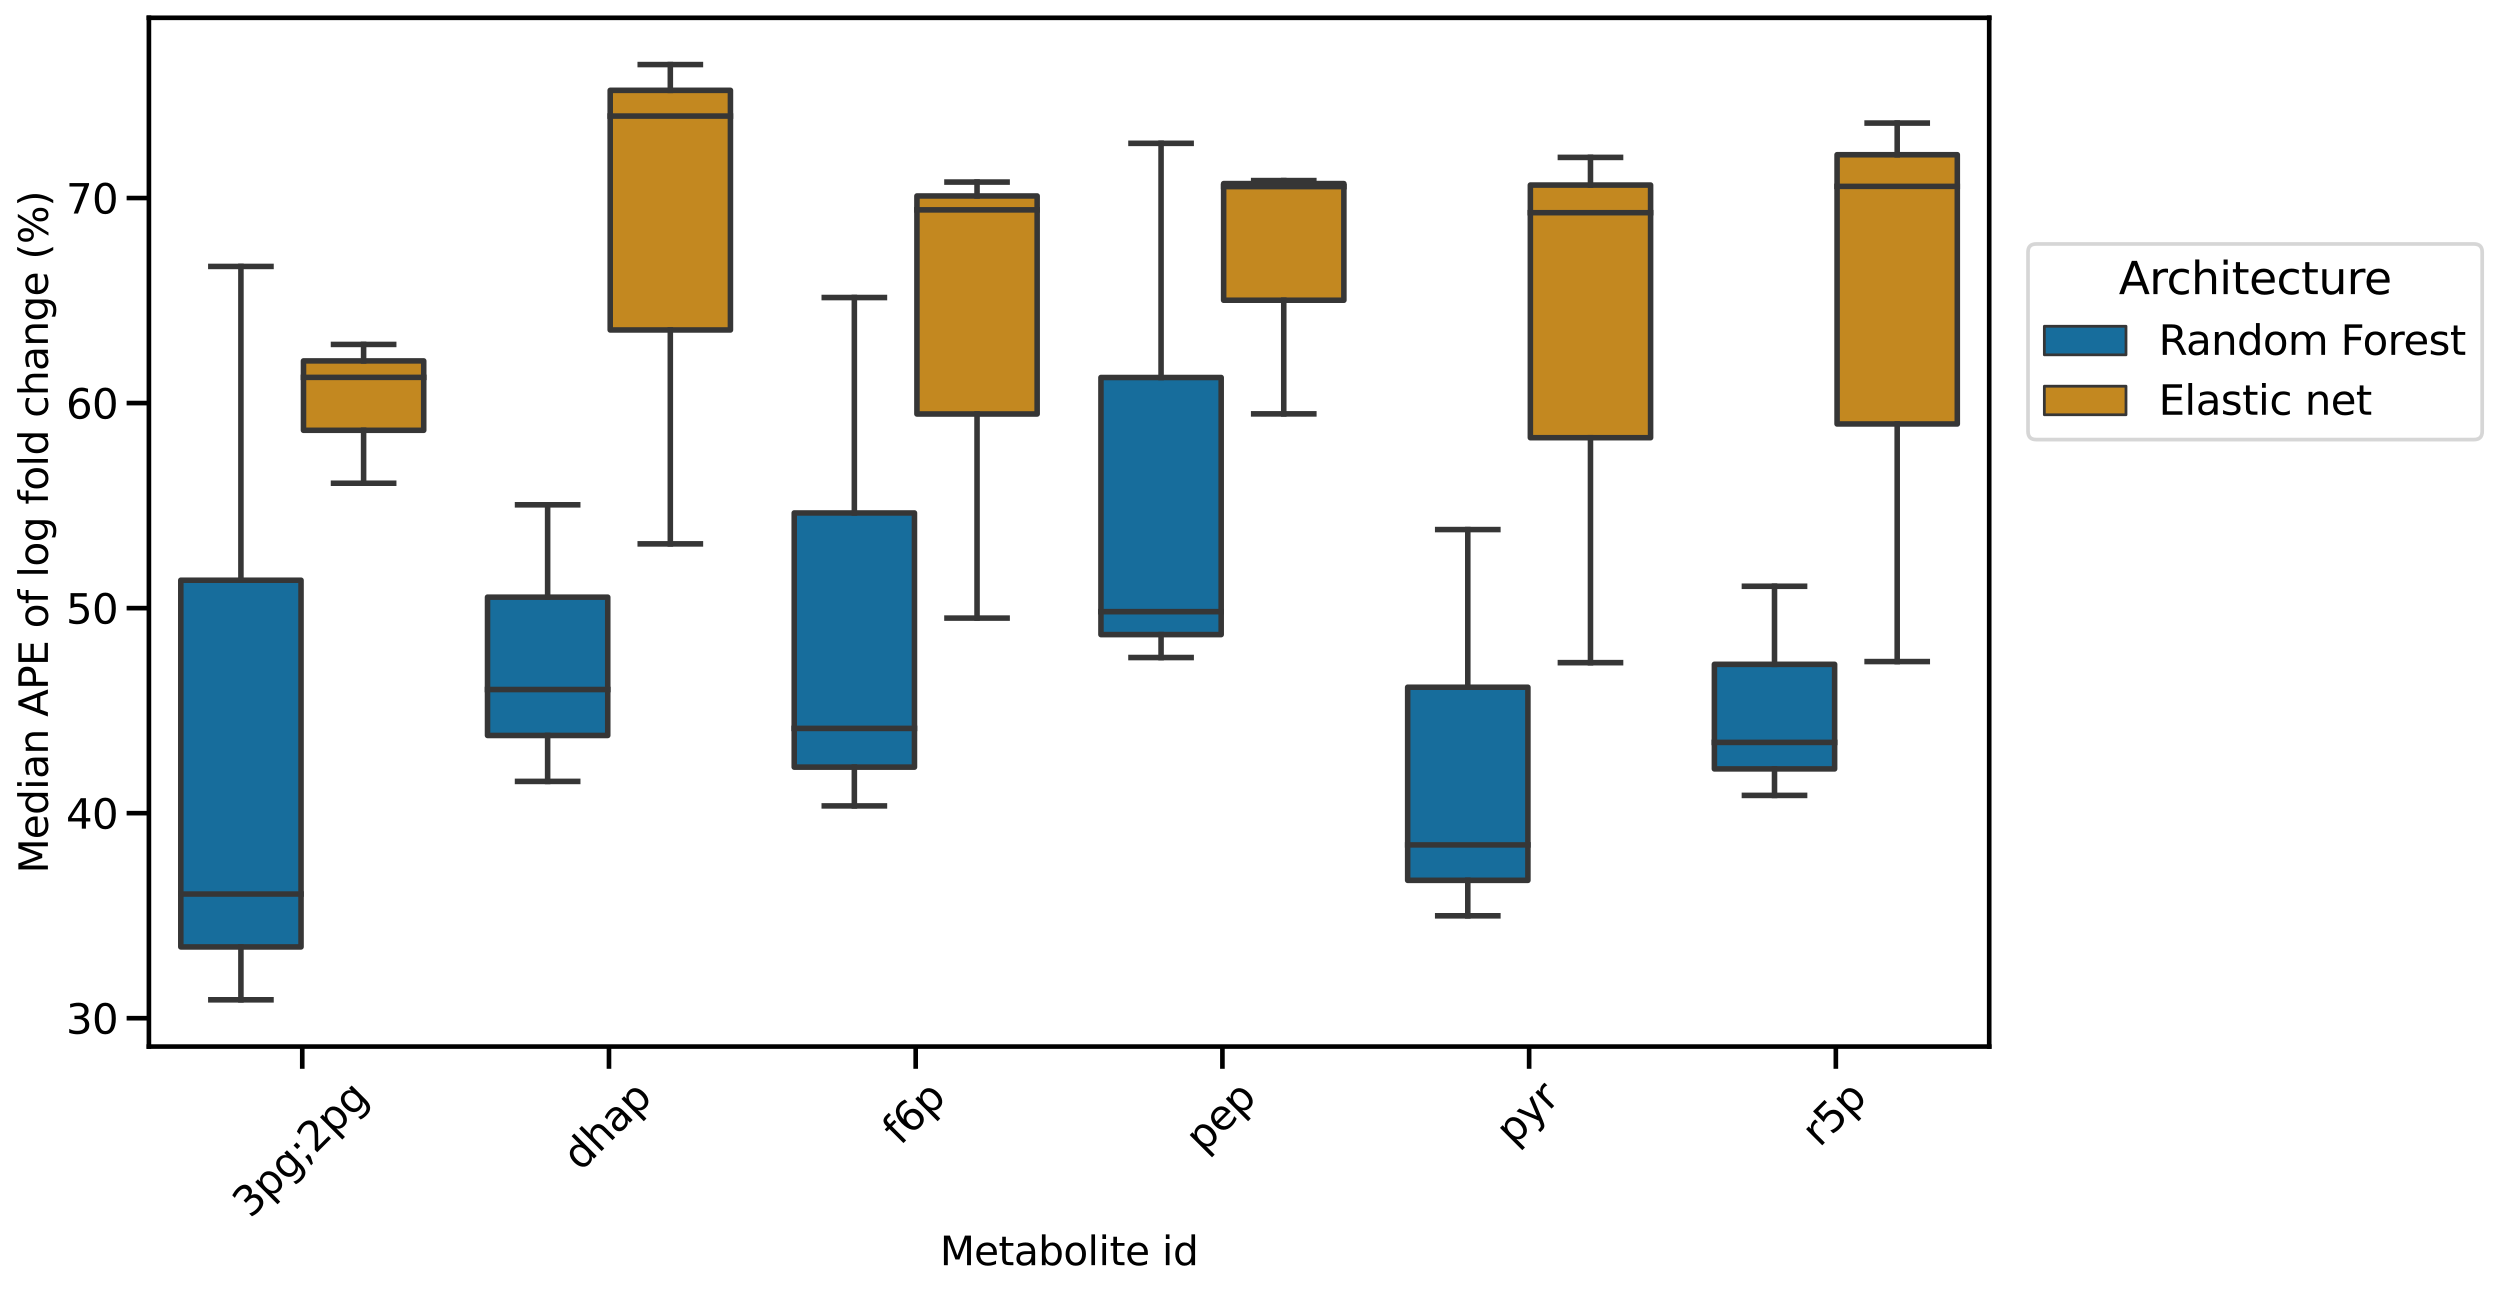 <?xml version="1.0" encoding="utf-8" standalone="no"?>
<!DOCTYPE svg PUBLIC "-//W3C//DTD SVG 1.1//EN"
  "http://www.w3.org/Graphics/SVG/1.1/DTD/svg11.dtd">
<svg xmlns:xlink="http://www.w3.org/1999/xlink" width="1010.448pt" height="521.881pt" viewBox="0 0 1010.448 521.881" xmlns="http://www.w3.org/2000/svg" version="1.1">
 <defs>
  <style type="text/css">*{stroke-linejoin: round; stroke-linecap: butt}</style>
 </defs>
 <g id="figure_1">
  <g id="patch_1">
   <path d="M 0 521.881 
L 1010.448 521.881 
L 1010.448 0 
L 0 0 
z
" style="fill: #ffffff"/>
  </g>
  <g id="axes_1">
   <g id="patch_2">
    <path d="M 60.181 423 
L 803.995 423 
L 803.995 7.2 
L 60.181 7.2 
z
" style="fill: #ffffff"/>
   </g>
   <g id="patch_3">
    <path d="M 73.074 382.725 
L 121.67 382.725 
L 121.67 234.52 
L 73.074 234.52 
L 73.074 382.725 
z
" clip-path="url(#pdc7e51fae2)" style="fill: #176d9c; stroke: #363636; stroke-width: 2.25; stroke-linejoin: miter"/>
   </g>
   <g id="patch_4">
    <path d="M 122.662 173.919 
L 171.257 173.919 
L 171.257 145.872 
L 122.662 145.872 
L 122.662 173.919 
z
" clip-path="url(#pdc7e51fae2)" style="fill: #c38820; stroke: #363636; stroke-width: 2.25; stroke-linejoin: miter"/>
   </g>
   <g id="patch_5">
    <path d="M 197.043 297.258 
L 245.639 297.258 
L 245.639 241.36 
L 197.043 241.36 
L 197.043 297.258 
z
" clip-path="url(#pdc7e51fae2)" style="fill: #176d9c; stroke: #363636; stroke-width: 2.25; stroke-linejoin: miter"/>
   </g>
   <g id="patch_6">
    <path d="M 246.631 133.368 
L 295.226 133.368 
L 295.226 36.509 
L 246.631 36.509 
L 246.631 133.368 
z
" clip-path="url(#pdc7e51fae2)" style="fill: #c38820; stroke: #363636; stroke-width: 2.25; stroke-linejoin: miter"/>
   </g>
   <g id="patch_7">
    <path d="M 321.012 310.062 
L 369.608 310.062 
L 369.608 207.327 
L 321.012 207.327 
L 321.012 310.062 
z
" clip-path="url(#pdc7e51fae2)" style="fill: #176d9c; stroke: #363636; stroke-width: 2.25; stroke-linejoin: miter"/>
   </g>
   <g id="patch_8">
    <path d="M 370.6 167.327 
L 419.195 167.327 
L 419.195 79.209 
L 370.6 79.209 
L 370.6 167.327 
z
" clip-path="url(#pdc7e51fae2)" style="fill: #c38820; stroke: #363636; stroke-width: 2.25; stroke-linejoin: miter"/>
   </g>
   <g id="patch_9">
    <path d="M 444.981 256.497 
L 493.577 256.497 
L 493.577 152.58 
L 444.981 152.58 
L 444.981 256.497 
z
" clip-path="url(#pdc7e51fae2)" style="fill: #176d9c; stroke: #363636; stroke-width: 2.25; stroke-linejoin: miter"/>
   </g>
   <g id="patch_10">
    <path d="M 494.569 121.353 
L 543.164 121.353 
L 543.164 74.211 
L 494.569 74.211 
L 494.569 121.353 
z
" clip-path="url(#pdc7e51fae2)" style="fill: #c38820; stroke: #363636; stroke-width: 2.25; stroke-linejoin: miter"/>
   </g>
   <g id="patch_11">
    <path d="M 568.95 355.819 
L 617.546 355.819 
L 617.546 277.766 
L 568.95 277.766 
L 568.95 355.819 
z
" clip-path="url(#pdc7e51fae2)" style="fill: #176d9c; stroke: #363636; stroke-width: 2.25; stroke-linejoin: miter"/>
   </g>
   <g id="patch_12">
    <path d="M 618.538 176.904 
L 667.133 176.904 
L 667.133 74.793 
L 618.538 74.793 
L 618.538 176.904 
z
" clip-path="url(#pdc7e51fae2)" style="fill: #c38820; stroke: #363636; stroke-width: 2.25; stroke-linejoin: miter"/>
   </g>
   <g id="patch_13">
    <path d="M 692.919 310.773 
L 741.515 310.773 
L 741.515 268.506 
L 692.919 268.506 
L 692.919 310.773 
z
" clip-path="url(#pdc7e51fae2)" style="fill: #176d9c; stroke: #363636; stroke-width: 2.25; stroke-linejoin: miter"/>
   </g>
   <g id="patch_14">
    <path d="M 742.507 171.36 
L 791.102 171.36 
L 791.102 62.533 
L 742.507 62.533 
L 742.507 171.36 
z
" clip-path="url(#pdc7e51fae2)" style="fill: #c38820; stroke: #363636; stroke-width: 2.25; stroke-linejoin: miter"/>
   </g>
   <g id="patch_15">
    <path d="M 122.166 660.159 
L 122.166 660.159 
L 122.166 660.159 
L 122.166 660.159 
z
" clip-path="url(#pdc7e51fae2)" style="fill: #176d9c; stroke: #363636; stroke-width: 1.125; stroke-linejoin: miter"/>
   </g>
   <g id="patch_16">
    <path d="M 122.166 660.159 
L 122.166 660.159 
L 122.166 660.159 
L 122.166 660.159 
z
" clip-path="url(#pdc7e51fae2)" style="fill: #c38820; stroke: #363636; stroke-width: 1.125; stroke-linejoin: miter"/>
   </g>
   <g id="matplotlib.axis_1">
    <g id="xtick_1">
     <g id="line2d_1">
      <defs>
       <path id="m2008da22a4" d="M 0 0 
L 0 9 
" style="stroke: #000000; stroke-width: 1.875"/>
      </defs>
      <g>
       <use xlink:href="#m2008da22a4" x="122.166" y="423" style="stroke: #000000; stroke-width: 1.875"/>
      </g>
     </g>
     <g id="text_1">
      <!-- 3pg;2pg -->
      <g transform="translate(101.183 492.77) rotate(-45) scale(0.165 -0.165)">
       <defs>
        <path id="DejaVuSans-33" d="M 2597 2516 
Q 3050 2419 3304 2112 
Q 3559 1806 3559 1356 
Q 3559 666 3084 287 
Q 2609 -91 1734 -91 
Q 1441 -91 1130 -33 
Q 819 25 488 141 
L 488 750 
Q 750 597 1062 519 
Q 1375 441 1716 441 
Q 2309 441 2620 675 
Q 2931 909 2931 1356 
Q 2931 1769 2642 2001 
Q 2353 2234 1838 2234 
L 1294 2234 
L 1294 2753 
L 1863 2753 
Q 2328 2753 2575 2939 
Q 2822 3125 2822 3475 
Q 2822 3834 2567 4026 
Q 2313 4219 1838 4219 
Q 1578 4219 1281 4162 
Q 984 4106 628 3988 
L 628 4550 
Q 988 4650 1302 4700 
Q 1616 4750 1894 4750 
Q 2613 4750 3031 4423 
Q 3450 4097 3450 3541 
Q 3450 3153 3228 2886 
Q 3006 2619 2597 2516 
z
" transform="scale(0.016)"/>
        <path id="DejaVuSans-70" d="M 1159 525 
L 1159 -1331 
L 581 -1331 
L 581 3500 
L 1159 3500 
L 1159 2969 
Q 1341 3281 1617 3432 
Q 1894 3584 2278 3584 
Q 2916 3584 3314 3078 
Q 3713 2572 3713 1747 
Q 3713 922 3314 415 
Q 2916 -91 2278 -91 
Q 1894 -91 1617 61 
Q 1341 213 1159 525 
z
M 3116 1747 
Q 3116 2381 2855 2742 
Q 2594 3103 2138 3103 
Q 1681 3103 1420 2742 
Q 1159 2381 1159 1747 
Q 1159 1113 1420 752 
Q 1681 391 2138 391 
Q 2594 391 2855 752 
Q 3116 1113 3116 1747 
z
" transform="scale(0.016)"/>
        <path id="DejaVuSans-67" d="M 2906 1791 
Q 2906 2416 2648 2759 
Q 2391 3103 1925 3103 
Q 1463 3103 1205 2759 
Q 947 2416 947 1791 
Q 947 1169 1205 825 
Q 1463 481 1925 481 
Q 2391 481 2648 825 
Q 2906 1169 2906 1791 
z
M 3481 434 
Q 3481 -459 3084 -895 
Q 2688 -1331 1869 -1331 
Q 1566 -1331 1297 -1286 
Q 1028 -1241 775 -1147 
L 775 -588 
Q 1028 -725 1275 -790 
Q 1522 -856 1778 -856 
Q 2344 -856 2625 -561 
Q 2906 -266 2906 331 
L 2906 616 
Q 2728 306 2450 153 
Q 2172 0 1784 0 
Q 1141 0 747 490 
Q 353 981 353 1791 
Q 353 2603 747 3093 
Q 1141 3584 1784 3584 
Q 2172 3584 2450 3431 
Q 2728 3278 2906 2969 
L 2906 3500 
L 3481 3500 
L 3481 434 
z
" transform="scale(0.016)"/>
        <path id="DejaVuSans-3b" d="M 750 3309 
L 1409 3309 
L 1409 2516 
L 750 2516 
L 750 3309 
z
M 750 794 
L 1409 794 
L 1409 256 
L 897 -744 
L 494 -744 
L 750 256 
L 750 794 
z
" transform="scale(0.016)"/>
        <path id="DejaVuSans-32" d="M 1228 531 
L 3431 531 
L 3431 0 
L 469 0 
L 469 531 
Q 828 903 1448 1529 
Q 2069 2156 2228 2338 
Q 2531 2678 2651 2914 
Q 2772 3150 2772 3378 
Q 2772 3750 2511 3984 
Q 2250 4219 1831 4219 
Q 1534 4219 1204 4116 
Q 875 4013 500 3803 
L 500 4441 
Q 881 4594 1212 4672 
Q 1544 4750 1819 4750 
Q 2544 4750 2975 4387 
Q 3406 4025 3406 3419 
Q 3406 3131 3298 2873 
Q 3191 2616 2906 2266 
Q 2828 2175 2409 1742 
Q 1991 1309 1228 531 
z
" transform="scale(0.016)"/>
       </defs>
       <use xlink:href="#DejaVuSans-33"/>
       <use xlink:href="#DejaVuSans-70" x="63.623"/>
       <use xlink:href="#DejaVuSans-67" x="127.1"/>
       <use xlink:href="#DejaVuSans-3b" x="190.576"/>
       <use xlink:href="#DejaVuSans-32" x="224.268"/>
       <use xlink:href="#DejaVuSans-70" x="287.891"/>
       <use xlink:href="#DejaVuSans-67" x="351.367"/>
      </g>
     </g>
    </g>
    <g id="xtick_2">
     <g id="line2d_2">
      <g>
       <use xlink:href="#m2008da22a4" x="246.135" y="423" style="stroke: #000000; stroke-width: 1.875"/>
      </g>
     </g>
     <g id="text_2">
      <!-- dhap -->
      <g transform="translate(234.675 473.723) rotate(-45) scale(0.165 -0.165)">
       <defs>
        <path id="DejaVuSans-64" d="M 2906 2969 
L 2906 4863 
L 3481 4863 
L 3481 0 
L 2906 0 
L 2906 525 
Q 2725 213 2448 61 
Q 2172 -91 1784 -91 
Q 1150 -91 751 415 
Q 353 922 353 1747 
Q 353 2572 751 3078 
Q 1150 3584 1784 3584 
Q 2172 3584 2448 3432 
Q 2725 3281 2906 2969 
z
M 947 1747 
Q 947 1113 1208 752 
Q 1469 391 1925 391 
Q 2381 391 2643 752 
Q 2906 1113 2906 1747 
Q 2906 2381 2643 2742 
Q 2381 3103 1925 3103 
Q 1469 3103 1208 2742 
Q 947 2381 947 1747 
z
" transform="scale(0.016)"/>
        <path id="DejaVuSans-68" d="M 3513 2113 
L 3513 0 
L 2938 0 
L 2938 2094 
Q 2938 2591 2744 2837 
Q 2550 3084 2163 3084 
Q 1697 3084 1428 2787 
Q 1159 2491 1159 1978 
L 1159 0 
L 581 0 
L 581 4863 
L 1159 4863 
L 1159 2956 
Q 1366 3272 1645 3428 
Q 1925 3584 2291 3584 
Q 2894 3584 3203 3211 
Q 3513 2838 3513 2113 
z
" transform="scale(0.016)"/>
        <path id="DejaVuSans-61" d="M 2194 1759 
Q 1497 1759 1228 1600 
Q 959 1441 959 1056 
Q 959 750 1161 570 
Q 1363 391 1709 391 
Q 2188 391 2477 730 
Q 2766 1069 2766 1631 
L 2766 1759 
L 2194 1759 
z
M 3341 1997 
L 3341 0 
L 2766 0 
L 2766 531 
Q 2569 213 2275 61 
Q 1981 -91 1556 -91 
Q 1019 -91 701 211 
Q 384 513 384 1019 
Q 384 1609 779 1909 
Q 1175 2209 1959 2209 
L 2766 2209 
L 2766 2266 
Q 2766 2663 2505 2880 
Q 2244 3097 1772 3097 
Q 1472 3097 1187 3025 
Q 903 2953 641 2809 
L 641 3341 
Q 956 3463 1253 3523 
Q 1550 3584 1831 3584 
Q 2591 3584 2966 3190 
Q 3341 2797 3341 1997 
z
" transform="scale(0.016)"/>
       </defs>
       <use xlink:href="#DejaVuSans-64"/>
       <use xlink:href="#DejaVuSans-68" x="63.477"/>
       <use xlink:href="#DejaVuSans-61" x="126.855"/>
       <use xlink:href="#DejaVuSans-70" x="188.135"/>
      </g>
     </g>
    </g>
    <g id="xtick_3">
     <g id="line2d_3">
      <g>
       <use xlink:href="#m2008da22a4" x="370.104" y="423" style="stroke: #000000; stroke-width: 1.875"/>
      </g>
     </g>
     <g id="text_3">
      <!-- f6p -->
      <g transform="translate(363.854 463.303) rotate(-45) scale(0.165 -0.165)">
       <defs>
        <path id="DejaVuSans-66" d="M 2375 4863 
L 2375 4384 
L 1825 4384 
Q 1516 4384 1395 4259 
Q 1275 4134 1275 3809 
L 1275 3500 
L 2222 3500 
L 2222 3053 
L 1275 3053 
L 1275 0 
L 697 0 
L 697 3053 
L 147 3053 
L 147 3500 
L 697 3500 
L 697 3744 
Q 697 4328 969 4595 
Q 1241 4863 1831 4863 
L 2375 4863 
z
" transform="scale(0.016)"/>
        <path id="DejaVuSans-36" d="M 2113 2584 
Q 1688 2584 1439 2293 
Q 1191 2003 1191 1497 
Q 1191 994 1439 701 
Q 1688 409 2113 409 
Q 2538 409 2786 701 
Q 3034 994 3034 1497 
Q 3034 2003 2786 2293 
Q 2538 2584 2113 2584 
z
M 3366 4563 
L 3366 3988 
Q 3128 4100 2886 4159 
Q 2644 4219 2406 4219 
Q 1781 4219 1451 3797 
Q 1122 3375 1075 2522 
Q 1259 2794 1537 2939 
Q 1816 3084 2150 3084 
Q 2853 3084 3261 2657 
Q 3669 2231 3669 1497 
Q 3669 778 3244 343 
Q 2819 -91 2113 -91 
Q 1303 -91 875 529 
Q 447 1150 447 2328 
Q 447 3434 972 4092 
Q 1497 4750 2381 4750 
Q 2619 4750 2861 4703 
Q 3103 4656 3366 4563 
z
" transform="scale(0.016)"/>
       </defs>
       <use xlink:href="#DejaVuSans-66"/>
       <use xlink:href="#DejaVuSans-36" x="35.205"/>
       <use xlink:href="#DejaVuSans-70" x="98.828"/>
      </g>
     </g>
    </g>
    <g id="xtick_4">
     <g id="line2d_4">
      <g>
       <use xlink:href="#m2008da22a4" x="494.073" y="423" style="stroke: #000000; stroke-width: 1.875"/>
      </g>
     </g>
     <g id="text_4">
      <!-- pep -->
      <g transform="translate(486.296 466.358) rotate(-45) scale(0.165 -0.165)">
       <defs>
        <path id="DejaVuSans-65" d="M 3597 1894 
L 3597 1613 
L 953 1613 
Q 991 1019 1311 708 
Q 1631 397 2203 397 
Q 2534 397 2845 478 
Q 3156 559 3463 722 
L 3463 178 
Q 3153 47 2828 -22 
Q 2503 -91 2169 -91 
Q 1331 -91 842 396 
Q 353 884 353 1716 
Q 353 2575 817 3079 
Q 1281 3584 2069 3584 
Q 2775 3584 3186 3129 
Q 3597 2675 3597 1894 
z
M 3022 2063 
Q 3016 2534 2758 2815 
Q 2500 3097 2075 3097 
Q 1594 3097 1305 2825 
Q 1016 2553 972 2059 
L 3022 2063 
z
" transform="scale(0.016)"/>
       </defs>
       <use xlink:href="#DejaVuSans-70"/>
       <use xlink:href="#DejaVuSans-65" x="63.477"/>
       <use xlink:href="#DejaVuSans-70" x="125"/>
      </g>
     </g>
    </g>
    <g id="xtick_5">
     <g id="line2d_5">
      <g>
       <use xlink:href="#m2008da22a4" x="618.042" y="423" style="stroke: #000000; stroke-width: 1.875"/>
      </g>
     </g>
     <g id="text_5">
      <!-- pyr -->
      <g transform="translate(611.707 463.474) rotate(-45) scale(0.165 -0.165)">
       <defs>
        <path id="DejaVuSans-79" d="M 2059 -325 
Q 1816 -950 1584 -1140 
Q 1353 -1331 966 -1331 
L 506 -1331 
L 506 -850 
L 844 -850 
Q 1081 -850 1212 -737 
Q 1344 -625 1503 -206 
L 1606 56 
L 191 3500 
L 800 3500 
L 1894 763 
L 2988 3500 
L 3597 3500 
L 2059 -325 
z
" transform="scale(0.016)"/>
        <path id="DejaVuSans-72" d="M 2631 2963 
Q 2534 3019 2420 3045 
Q 2306 3072 2169 3072 
Q 1681 3072 1420 2755 
Q 1159 2438 1159 1844 
L 1159 0 
L 581 0 
L 581 3500 
L 1159 3500 
L 1159 2956 
Q 1341 3275 1631 3429 
Q 1922 3584 2338 3584 
Q 2397 3584 2469 3576 
Q 2541 3569 2628 3553 
L 2631 2963 
z
" transform="scale(0.016)"/>
       </defs>
       <use xlink:href="#DejaVuSans-70"/>
       <use xlink:href="#DejaVuSans-79" x="63.477"/>
       <use xlink:href="#DejaVuSans-72" x="122.656"/>
      </g>
     </g>
    </g>
    <g id="xtick_6">
     <g id="line2d_6">
      <g>
       <use xlink:href="#m2008da22a4" x="742.011" y="423" style="stroke: #000000; stroke-width: 1.875"/>
      </g>
     </g>
     <g id="text_6">
      <!-- r5p -->
      <g transform="translate(735.417 463.992) rotate(-45) scale(0.165 -0.165)">
       <defs>
        <path id="DejaVuSans-35" d="M 691 4666 
L 3169 4666 
L 3169 4134 
L 1269 4134 
L 1269 2991 
Q 1406 3038 1543 3061 
Q 1681 3084 1819 3084 
Q 2600 3084 3056 2656 
Q 3513 2228 3513 1497 
Q 3513 744 3044 326 
Q 2575 -91 1722 -91 
Q 1428 -91 1123 -41 
Q 819 9 494 109 
L 494 744 
Q 775 591 1075 516 
Q 1375 441 1709 441 
Q 2250 441 2565 725 
Q 2881 1009 2881 1497 
Q 2881 1984 2565 2268 
Q 2250 2553 1709 2553 
Q 1456 2553 1204 2497 
Q 953 2441 691 2322 
L 691 4666 
z
" transform="scale(0.016)"/>
       </defs>
       <use xlink:href="#DejaVuSans-72"/>
       <use xlink:href="#DejaVuSans-35" x="41.113"/>
       <use xlink:href="#DejaVuSans-70" x="104.736"/>
      </g>
     </g>
    </g>
    <g id="text_7">
     <!-- Metabolite id -->
     <g transform="translate(379.903 511.354) scale(0.16 -0.16)">
      <defs>
       <path id="DejaVuSans-4d" d="M 628 4666 
L 1569 4666 
L 2759 1491 
L 3956 4666 
L 4897 4666 
L 4897 0 
L 4281 0 
L 4281 4097 
L 3078 897 
L 2444 897 
L 1241 4097 
L 1241 0 
L 628 0 
L 628 4666 
z
" transform="scale(0.016)"/>
       <path id="DejaVuSans-74" d="M 1172 4494 
L 1172 3500 
L 2356 3500 
L 2356 3053 
L 1172 3053 
L 1172 1153 
Q 1172 725 1289 603 
Q 1406 481 1766 481 
L 2356 481 
L 2356 0 
L 1766 0 
Q 1100 0 847 248 
Q 594 497 594 1153 
L 594 3053 
L 172 3053 
L 172 3500 
L 594 3500 
L 594 4494 
L 1172 4494 
z
" transform="scale(0.016)"/>
       <path id="DejaVuSans-62" d="M 3116 1747 
Q 3116 2381 2855 2742 
Q 2594 3103 2138 3103 
Q 1681 3103 1420 2742 
Q 1159 2381 1159 1747 
Q 1159 1113 1420 752 
Q 1681 391 2138 391 
Q 2594 391 2855 752 
Q 3116 1113 3116 1747 
z
M 1159 2969 
Q 1341 3281 1617 3432 
Q 1894 3584 2278 3584 
Q 2916 3584 3314 3078 
Q 3713 2572 3713 1747 
Q 3713 922 3314 415 
Q 2916 -91 2278 -91 
Q 1894 -91 1617 61 
Q 1341 213 1159 525 
L 1159 0 
L 581 0 
L 581 4863 
L 1159 4863 
L 1159 2969 
z
" transform="scale(0.016)"/>
       <path id="DejaVuSans-6f" d="M 1959 3097 
Q 1497 3097 1228 2736 
Q 959 2375 959 1747 
Q 959 1119 1226 758 
Q 1494 397 1959 397 
Q 2419 397 2687 759 
Q 2956 1122 2956 1747 
Q 2956 2369 2687 2733 
Q 2419 3097 1959 3097 
z
M 1959 3584 
Q 2709 3584 3137 3096 
Q 3566 2609 3566 1747 
Q 3566 888 3137 398 
Q 2709 -91 1959 -91 
Q 1206 -91 779 398 
Q 353 888 353 1747 
Q 353 2609 779 3096 
Q 1206 3584 1959 3584 
z
" transform="scale(0.016)"/>
       <path id="DejaVuSans-6c" d="M 603 4863 
L 1178 4863 
L 1178 0 
L 603 0 
L 603 4863 
z
" transform="scale(0.016)"/>
       <path id="DejaVuSans-69" d="M 603 3500 
L 1178 3500 
L 1178 0 
L 603 0 
L 603 3500 
z
M 603 4863 
L 1178 4863 
L 1178 4134 
L 603 4134 
L 603 4863 
z
" transform="scale(0.016)"/>
       <path id="DejaVuSans-20" transform="scale(0.016)"/>
      </defs>
      <use xlink:href="#DejaVuSans-4d"/>
      <use xlink:href="#DejaVuSans-65" x="86.279"/>
      <use xlink:href="#DejaVuSans-74" x="147.803"/>
      <use xlink:href="#DejaVuSans-61" x="187.012"/>
      <use xlink:href="#DejaVuSans-62" x="248.291"/>
      <use xlink:href="#DejaVuSans-6f" x="311.768"/>
      <use xlink:href="#DejaVuSans-6c" x="372.949"/>
      <use xlink:href="#DejaVuSans-69" x="400.732"/>
      <use xlink:href="#DejaVuSans-74" x="428.516"/>
      <use xlink:href="#DejaVuSans-65" x="467.725"/>
      <use xlink:href="#DejaVuSans-20" x="529.248"/>
      <use xlink:href="#DejaVuSans-69" x="561.035"/>
      <use xlink:href="#DejaVuSans-64" x="588.818"/>
     </g>
    </g>
   </g>
   <g id="matplotlib.axis_2">
    <g id="ytick_1">
     <g id="line2d_7">
      <defs>
       <path id="mcab9192e8b" d="M 0 0 
L -9 0 
" style="stroke: #000000; stroke-width: 1.875"/>
      </defs>
      <g>
       <use xlink:href="#mcab9192e8b" x="60.181" y="411.537" style="stroke: #000000; stroke-width: 1.875"/>
      </g>
     </g>
     <g id="text_8">
      <!-- 30 -->
      <g transform="translate(26.685 417.806) scale(0.165 -0.165)">
       <defs>
        <path id="DejaVuSans-30" d="M 2034 4250 
Q 1547 4250 1301 3770 
Q 1056 3291 1056 2328 
Q 1056 1369 1301 889 
Q 1547 409 2034 409 
Q 2525 409 2770 889 
Q 3016 1369 3016 2328 
Q 3016 3291 2770 3770 
Q 2525 4250 2034 4250 
z
M 2034 4750 
Q 2819 4750 3233 4129 
Q 3647 3509 3647 2328 
Q 3647 1150 3233 529 
Q 2819 -91 2034 -91 
Q 1250 -91 836 529 
Q 422 1150 422 2328 
Q 422 3509 836 4129 
Q 1250 4750 2034 4750 
z
" transform="scale(0.016)"/>
       </defs>
       <use xlink:href="#DejaVuSans-33"/>
       <use xlink:href="#DejaVuSans-30" x="63.623"/>
      </g>
     </g>
    </g>
    <g id="ytick_2">
     <g id="line2d_8">
      <g>
       <use xlink:href="#mcab9192e8b" x="60.181" y="328.663" style="stroke: #000000; stroke-width: 1.875"/>
      </g>
     </g>
     <g id="text_9">
      <!-- 40 -->
      <g transform="translate(26.685 334.932) scale(0.165 -0.165)">
       <defs>
        <path id="DejaVuSans-34" d="M 2419 4116 
L 825 1625 
L 2419 1625 
L 2419 4116 
z
M 2253 4666 
L 3047 4666 
L 3047 1625 
L 3713 1625 
L 3713 1100 
L 3047 1100 
L 3047 0 
L 2419 0 
L 2419 1100 
L 313 1100 
L 313 1709 
L 2253 4666 
z
" transform="scale(0.016)"/>
       </defs>
       <use xlink:href="#DejaVuSans-34"/>
       <use xlink:href="#DejaVuSans-30" x="63.623"/>
      </g>
     </g>
    </g>
    <g id="ytick_3">
     <g id="line2d_9">
      <g>
       <use xlink:href="#mcab9192e8b" x="60.181" y="245.789" style="stroke: #000000; stroke-width: 1.875"/>
      </g>
     </g>
     <g id="text_10">
      <!-- 50 -->
      <g transform="translate(26.685 252.058) scale(0.165 -0.165)">
       <use xlink:href="#DejaVuSans-35"/>
       <use xlink:href="#DejaVuSans-30" x="63.623"/>
      </g>
     </g>
    </g>
    <g id="ytick_4">
     <g id="line2d_10">
      <g>
       <use xlink:href="#mcab9192e8b" x="60.181" y="162.915" style="stroke: #000000; stroke-width: 1.875"/>
      </g>
     </g>
     <g id="text_11">
      <!-- 60 -->
      <g transform="translate(26.685 169.184) scale(0.165 -0.165)">
       <use xlink:href="#DejaVuSans-36"/>
       <use xlink:href="#DejaVuSans-30" x="63.623"/>
      </g>
     </g>
    </g>
    <g id="ytick_5">
     <g id="line2d_11">
      <g>
       <use xlink:href="#mcab9192e8b" x="60.181" y="80.041" style="stroke: #000000; stroke-width: 1.875"/>
      </g>
     </g>
     <g id="text_12">
      <!-- 70 -->
      <g transform="translate(26.685 86.309) scale(0.165 -0.165)">
       <defs>
        <path id="DejaVuSans-37" d="M 525 4666 
L 3525 4666 
L 3525 4397 
L 1831 0 
L 1172 0 
L 2766 4134 
L 525 4134 
L 525 4666 
z
" transform="scale(0.016)"/>
       </defs>
       <use xlink:href="#DejaVuSans-37"/>
       <use xlink:href="#DejaVuSans-30" x="63.623"/>
      </g>
     </g>
    </g>
    <g id="text_13">
     <!-- Median APE of log fold change (%) -->
     <g transform="translate(19.358 353.011) rotate(-90) scale(0.16 -0.16)">
      <defs>
       <path id="DejaVuSans-6e" d="M 3513 2113 
L 3513 0 
L 2938 0 
L 2938 2094 
Q 2938 2591 2744 2837 
Q 2550 3084 2163 3084 
Q 1697 3084 1428 2787 
Q 1159 2491 1159 1978 
L 1159 0 
L 581 0 
L 581 3500 
L 1159 3500 
L 1159 2956 
Q 1366 3272 1645 3428 
Q 1925 3584 2291 3584 
Q 2894 3584 3203 3211 
Q 3513 2838 3513 2113 
z
" transform="scale(0.016)"/>
       <path id="DejaVuSans-41" d="M 2188 4044 
L 1331 1722 
L 3047 1722 
L 2188 4044 
z
M 1831 4666 
L 2547 4666 
L 4325 0 
L 3669 0 
L 3244 1197 
L 1141 1197 
L 716 0 
L 50 0 
L 1831 4666 
z
" transform="scale(0.016)"/>
       <path id="DejaVuSans-50" d="M 1259 4147 
L 1259 2394 
L 2053 2394 
Q 2494 2394 2734 2622 
Q 2975 2850 2975 3272 
Q 2975 3691 2734 3919 
Q 2494 4147 2053 4147 
L 1259 4147 
z
M 628 4666 
L 2053 4666 
Q 2838 4666 3239 4311 
Q 3641 3956 3641 3272 
Q 3641 2581 3239 2228 
Q 2838 1875 2053 1875 
L 1259 1875 
L 1259 0 
L 628 0 
L 628 4666 
z
" transform="scale(0.016)"/>
       <path id="DejaVuSans-45" d="M 628 4666 
L 3578 4666 
L 3578 4134 
L 1259 4134 
L 1259 2753 
L 3481 2753 
L 3481 2222 
L 1259 2222 
L 1259 531 
L 3634 531 
L 3634 0 
L 628 0 
L 628 4666 
z
" transform="scale(0.016)"/>
       <path id="DejaVuSans-63" d="M 3122 3366 
L 3122 2828 
Q 2878 2963 2633 3030 
Q 2388 3097 2138 3097 
Q 1578 3097 1268 2742 
Q 959 2388 959 1747 
Q 959 1106 1268 751 
Q 1578 397 2138 397 
Q 2388 397 2633 464 
Q 2878 531 3122 666 
L 3122 134 
Q 2881 22 2623 -34 
Q 2366 -91 2075 -91 
Q 1284 -91 818 406 
Q 353 903 353 1747 
Q 353 2603 823 3093 
Q 1294 3584 2113 3584 
Q 2378 3584 2631 3529 
Q 2884 3475 3122 3366 
z
" transform="scale(0.016)"/>
       <path id="DejaVuSans-28" d="M 1984 4856 
Q 1566 4138 1362 3434 
Q 1159 2731 1159 2009 
Q 1159 1288 1364 580 
Q 1569 -128 1984 -844 
L 1484 -844 
Q 1016 -109 783 600 
Q 550 1309 550 2009 
Q 550 2706 781 3412 
Q 1013 4119 1484 4856 
L 1984 4856 
z
" transform="scale(0.016)"/>
       <path id="DejaVuSans-25" d="M 4653 2053 
Q 4381 2053 4226 1822 
Q 4072 1591 4072 1178 
Q 4072 772 4226 539 
Q 4381 306 4653 306 
Q 4919 306 5073 539 
Q 5228 772 5228 1178 
Q 5228 1588 5073 1820 
Q 4919 2053 4653 2053 
z
M 4653 2450 
Q 5147 2450 5437 2106 
Q 5728 1763 5728 1178 
Q 5728 594 5436 251 
Q 5144 -91 4653 -91 
Q 4153 -91 3862 251 
Q 3572 594 3572 1178 
Q 3572 1766 3864 2108 
Q 4156 2450 4653 2450 
z
M 1428 4353 
Q 1159 4353 1004 4120 
Q 850 3888 850 3481 
Q 850 3069 1003 2837 
Q 1156 2606 1428 2606 
Q 1700 2606 1854 2837 
Q 2009 3069 2009 3481 
Q 2009 3884 1853 4118 
Q 1697 4353 1428 4353 
z
M 4250 4750 
L 4750 4750 
L 1831 -91 
L 1331 -91 
L 4250 4750 
z
M 1428 4750 
Q 1922 4750 2215 4408 
Q 2509 4066 2509 3481 
Q 2509 2891 2217 2550 
Q 1925 2209 1428 2209 
Q 931 2209 642 2551 
Q 353 2894 353 3481 
Q 353 4063 643 4406 
Q 934 4750 1428 4750 
z
" transform="scale(0.016)"/>
       <path id="DejaVuSans-29" d="M 513 4856 
L 1013 4856 
Q 1481 4119 1714 3412 
Q 1947 2706 1947 2009 
Q 1947 1309 1714 600 
Q 1481 -109 1013 -844 
L 513 -844 
Q 928 -128 1133 580 
Q 1338 1288 1338 2009 
Q 1338 2731 1133 3434 
Q 928 4138 513 4856 
z
" transform="scale(0.016)"/>
      </defs>
      <use xlink:href="#DejaVuSans-4d"/>
      <use xlink:href="#DejaVuSans-65" x="86.279"/>
      <use xlink:href="#DejaVuSans-64" x="147.803"/>
      <use xlink:href="#DejaVuSans-69" x="211.279"/>
      <use xlink:href="#DejaVuSans-61" x="239.062"/>
      <use xlink:href="#DejaVuSans-6e" x="300.342"/>
      <use xlink:href="#DejaVuSans-20" x="363.721"/>
      <use xlink:href="#DejaVuSans-41" x="395.508"/>
      <use xlink:href="#DejaVuSans-50" x="463.916"/>
      <use xlink:href="#DejaVuSans-45" x="524.219"/>
      <use xlink:href="#DejaVuSans-20" x="587.402"/>
      <use xlink:href="#DejaVuSans-6f" x="619.189"/>
      <use xlink:href="#DejaVuSans-66" x="680.371"/>
      <use xlink:href="#DejaVuSans-20" x="715.576"/>
      <use xlink:href="#DejaVuSans-6c" x="747.363"/>
      <use xlink:href="#DejaVuSans-6f" x="775.146"/>
      <use xlink:href="#DejaVuSans-67" x="836.328"/>
      <use xlink:href="#DejaVuSans-20" x="899.805"/>
      <use xlink:href="#DejaVuSans-66" x="931.592"/>
      <use xlink:href="#DejaVuSans-6f" x="966.797"/>
      <use xlink:href="#DejaVuSans-6c" x="1027.979"/>
      <use xlink:href="#DejaVuSans-64" x="1055.762"/>
      <use xlink:href="#DejaVuSans-20" x="1119.238"/>
      <use xlink:href="#DejaVuSans-63" x="1151.025"/>
      <use xlink:href="#DejaVuSans-68" x="1206.006"/>
      <use xlink:href="#DejaVuSans-61" x="1269.385"/>
      <use xlink:href="#DejaVuSans-6e" x="1330.664"/>
      <use xlink:href="#DejaVuSans-67" x="1394.043"/>
      <use xlink:href="#DejaVuSans-65" x="1457.52"/>
      <use xlink:href="#DejaVuSans-20" x="1519.043"/>
      <use xlink:href="#DejaVuSans-28" x="1550.83"/>
      <use xlink:href="#DejaVuSans-25" x="1589.844"/>
      <use xlink:href="#DejaVuSans-29" x="1684.863"/>
     </g>
    </g>
   </g>
   <g id="line2d_12">
    <path d="M 97.372 382.725 
L 97.372 404.1 
" clip-path="url(#pdc7e51fae2)" style="fill: none; stroke: #363636; stroke-width: 2.25; stroke-linecap: square"/>
   </g>
   <g id="line2d_13">
    <path d="M 97.372 234.52 
L 97.372 107.689 
" clip-path="url(#pdc7e51fae2)" style="fill: none; stroke: #363636; stroke-width: 2.25; stroke-linecap: square"/>
   </g>
   <g id="line2d_14">
    <path d="M 85.223 404.1 
L 109.521 404.1 
" clip-path="url(#pdc7e51fae2)" style="fill: none; stroke: #363636; stroke-width: 2.25; stroke-linecap: square"/>
   </g>
   <g id="line2d_15">
    <path d="M 85.223 107.689 
L 109.521 107.689 
" clip-path="url(#pdc7e51fae2)" style="fill: none; stroke: #363636; stroke-width: 2.25; stroke-linecap: square"/>
   </g>
   <g id="line2d_16"/>
   <g id="line2d_17">
    <path d="M 146.96 173.919 
L 146.96 195.312 
" clip-path="url(#pdc7e51fae2)" style="fill: none; stroke: #363636; stroke-width: 2.25; stroke-linecap: square"/>
   </g>
   <g id="line2d_18">
    <path d="M 146.96 145.872 
L 146.96 139.217 
" clip-path="url(#pdc7e51fae2)" style="fill: none; stroke: #363636; stroke-width: 2.25; stroke-linecap: square"/>
   </g>
   <g id="line2d_19">
    <path d="M 134.811 195.312 
L 159.109 195.312 
" clip-path="url(#pdc7e51fae2)" style="fill: none; stroke: #363636; stroke-width: 2.25; stroke-linecap: square"/>
   </g>
   <g id="line2d_20">
    <path d="M 134.811 139.217 
L 159.109 139.217 
" clip-path="url(#pdc7e51fae2)" style="fill: none; stroke: #363636; stroke-width: 2.25; stroke-linecap: square"/>
   </g>
   <g id="line2d_21"/>
   <g id="line2d_22">
    <path d="M 221.341 297.258 
L 221.341 315.82 
" clip-path="url(#pdc7e51fae2)" style="fill: none; stroke: #363636; stroke-width: 2.25; stroke-linecap: square"/>
   </g>
   <g id="line2d_23">
    <path d="M 221.341 241.36 
L 221.341 204.023 
" clip-path="url(#pdc7e51fae2)" style="fill: none; stroke: #363636; stroke-width: 2.25; stroke-linecap: square"/>
   </g>
   <g id="line2d_24">
    <path d="M 209.192 315.82 
L 233.49 315.82 
" clip-path="url(#pdc7e51fae2)" style="fill: none; stroke: #363636; stroke-width: 2.25; stroke-linecap: square"/>
   </g>
   <g id="line2d_25">
    <path d="M 209.192 204.023 
L 233.49 204.023 
" clip-path="url(#pdc7e51fae2)" style="fill: none; stroke: #363636; stroke-width: 2.25; stroke-linecap: square"/>
   </g>
   <g id="line2d_26"/>
   <g id="line2d_27">
    <path d="M 270.929 133.368 
L 270.929 219.817 
" clip-path="url(#pdc7e51fae2)" style="fill: none; stroke: #363636; stroke-width: 2.25; stroke-linecap: square"/>
   </g>
   <g id="line2d_28">
    <path d="M 270.929 36.509 
L 270.929 26.1 
" clip-path="url(#pdc7e51fae2)" style="fill: none; stroke: #363636; stroke-width: 2.25; stroke-linecap: square"/>
   </g>
   <g id="line2d_29">
    <path d="M 258.78 219.817 
L 283.078 219.817 
" clip-path="url(#pdc7e51fae2)" style="fill: none; stroke: #363636; stroke-width: 2.25; stroke-linecap: square"/>
   </g>
   <g id="line2d_30">
    <path d="M 258.78 26.1 
L 283.078 26.1 
" clip-path="url(#pdc7e51fae2)" style="fill: none; stroke: #363636; stroke-width: 2.25; stroke-linecap: square"/>
   </g>
   <g id="line2d_31"/>
   <g id="line2d_32">
    <path d="M 345.31 310.062 
L 345.31 325.722 
" clip-path="url(#pdc7e51fae2)" style="fill: none; stroke: #363636; stroke-width: 2.25; stroke-linecap: square"/>
   </g>
   <g id="line2d_33">
    <path d="M 345.31 207.327 
L 345.31 120.252 
" clip-path="url(#pdc7e51fae2)" style="fill: none; stroke: #363636; stroke-width: 2.25; stroke-linecap: square"/>
   </g>
   <g id="line2d_34">
    <path d="M 333.161 325.722 
L 357.459 325.722 
" clip-path="url(#pdc7e51fae2)" style="fill: none; stroke: #363636; stroke-width: 2.25; stroke-linecap: square"/>
   </g>
   <g id="line2d_35">
    <path d="M 333.161 120.252 
L 357.459 120.252 
" clip-path="url(#pdc7e51fae2)" style="fill: none; stroke: #363636; stroke-width: 2.25; stroke-linecap: square"/>
   </g>
   <g id="line2d_36"/>
   <g id="line2d_37">
    <path d="M 394.898 167.327 
L 394.898 249.828 
" clip-path="url(#pdc7e51fae2)" style="fill: none; stroke: #363636; stroke-width: 2.25; stroke-linecap: square"/>
   </g>
   <g id="line2d_38">
    <path d="M 394.898 79.209 
L 394.898 73.592 
" clip-path="url(#pdc7e51fae2)" style="fill: none; stroke: #363636; stroke-width: 2.25; stroke-linecap: square"/>
   </g>
   <g id="line2d_39">
    <path d="M 382.749 249.828 
L 407.047 249.828 
" clip-path="url(#pdc7e51fae2)" style="fill: none; stroke: #363636; stroke-width: 2.25; stroke-linecap: square"/>
   </g>
   <g id="line2d_40">
    <path d="M 382.749 73.592 
L 407.047 73.592 
" clip-path="url(#pdc7e51fae2)" style="fill: none; stroke: #363636; stroke-width: 2.25; stroke-linecap: square"/>
   </g>
   <g id="line2d_41"/>
   <g id="line2d_42">
    <path d="M 469.279 256.497 
L 469.279 265.765 
" clip-path="url(#pdc7e51fae2)" style="fill: none; stroke: #363636; stroke-width: 2.25; stroke-linecap: square"/>
   </g>
   <g id="line2d_43">
    <path d="M 469.279 152.58 
L 469.279 57.931 
" clip-path="url(#pdc7e51fae2)" style="fill: none; stroke: #363636; stroke-width: 2.25; stroke-linecap: square"/>
   </g>
   <g id="line2d_44">
    <path d="M 457.13 265.765 
L 481.428 265.765 
" clip-path="url(#pdc7e51fae2)" style="fill: none; stroke: #363636; stroke-width: 2.25; stroke-linecap: square"/>
   </g>
   <g id="line2d_45">
    <path d="M 457.13 57.931 
L 481.428 57.931 
" clip-path="url(#pdc7e51fae2)" style="fill: none; stroke: #363636; stroke-width: 2.25; stroke-linecap: square"/>
   </g>
   <g id="line2d_46"/>
   <g id="line2d_47">
    <path d="M 518.867 121.353 
L 518.867 167.277 
" clip-path="url(#pdc7e51fae2)" style="fill: none; stroke: #363636; stroke-width: 2.25; stroke-linecap: square"/>
   </g>
   <g id="line2d_48">
    <path d="M 518.867 74.211 
L 518.867 72.993 
" clip-path="url(#pdc7e51fae2)" style="fill: none; stroke: #363636; stroke-width: 2.25; stroke-linecap: square"/>
   </g>
   <g id="line2d_49">
    <path d="M 506.718 167.277 
L 531.016 167.277 
" clip-path="url(#pdc7e51fae2)" style="fill: none; stroke: #363636; stroke-width: 2.25; stroke-linecap: square"/>
   </g>
   <g id="line2d_50">
    <path d="M 506.718 72.993 
L 531.016 72.993 
" clip-path="url(#pdc7e51fae2)" style="fill: none; stroke: #363636; stroke-width: 2.25; stroke-linecap: square"/>
   </g>
   <g id="line2d_51"/>
   <g id="line2d_52">
    <path d="M 593.248 355.819 
L 593.248 370.144 
" clip-path="url(#pdc7e51fae2)" style="fill: none; stroke: #363636; stroke-width: 2.25; stroke-linecap: square"/>
   </g>
   <g id="line2d_53">
    <path d="M 593.248 277.766 
L 593.248 214.038 
" clip-path="url(#pdc7e51fae2)" style="fill: none; stroke: #363636; stroke-width: 2.25; stroke-linecap: square"/>
   </g>
   <g id="line2d_54">
    <path d="M 581.099 370.144 
L 605.397 370.144 
" clip-path="url(#pdc7e51fae2)" style="fill: none; stroke: #363636; stroke-width: 2.25; stroke-linecap: square"/>
   </g>
   <g id="line2d_55">
    <path d="M 581.099 214.038 
L 605.397 214.038 
" clip-path="url(#pdc7e51fae2)" style="fill: none; stroke: #363636; stroke-width: 2.25; stroke-linecap: square"/>
   </g>
   <g id="line2d_56"/>
   <g id="line2d_57">
    <path d="M 642.836 176.904 
L 642.836 267.843 
" clip-path="url(#pdc7e51fae2)" style="fill: none; stroke: #363636; stroke-width: 2.25; stroke-linecap: square"/>
   </g>
   <g id="line2d_58">
    <path d="M 642.836 74.793 
L 642.836 63.621 
" clip-path="url(#pdc7e51fae2)" style="fill: none; stroke: #363636; stroke-width: 2.25; stroke-linecap: square"/>
   </g>
   <g id="line2d_59">
    <path d="M 630.687 267.843 
L 654.985 267.843 
" clip-path="url(#pdc7e51fae2)" style="fill: none; stroke: #363636; stroke-width: 2.25; stroke-linecap: square"/>
   </g>
   <g id="line2d_60">
    <path d="M 630.687 63.621 
L 654.985 63.621 
" clip-path="url(#pdc7e51fae2)" style="fill: none; stroke: #363636; stroke-width: 2.25; stroke-linecap: square"/>
   </g>
   <g id="line2d_61"/>
   <g id="line2d_62">
    <path d="M 717.217 310.773 
L 717.217 321.486 
" clip-path="url(#pdc7e51fae2)" style="fill: none; stroke: #363636; stroke-width: 2.25; stroke-linecap: square"/>
   </g>
   <g id="line2d_63">
    <path d="M 717.217 268.506 
L 717.217 236.95 
" clip-path="url(#pdc7e51fae2)" style="fill: none; stroke: #363636; stroke-width: 2.25; stroke-linecap: square"/>
   </g>
   <g id="line2d_64">
    <path d="M 705.068 321.486 
L 729.366 321.486 
" clip-path="url(#pdc7e51fae2)" style="fill: none; stroke: #363636; stroke-width: 2.25; stroke-linecap: square"/>
   </g>
   <g id="line2d_65">
    <path d="M 705.068 236.95 
L 729.366 236.95 
" clip-path="url(#pdc7e51fae2)" style="fill: none; stroke: #363636; stroke-width: 2.25; stroke-linecap: square"/>
   </g>
   <g id="line2d_66"/>
   <g id="line2d_67">
    <path d="M 766.805 171.36 
L 766.805 267.395 
" clip-path="url(#pdc7e51fae2)" style="fill: none; stroke: #363636; stroke-width: 2.25; stroke-linecap: square"/>
   </g>
   <g id="line2d_68">
    <path d="M 766.805 62.533 
L 766.805 49.741 
" clip-path="url(#pdc7e51fae2)" style="fill: none; stroke: #363636; stroke-width: 2.25; stroke-linecap: square"/>
   </g>
   <g id="line2d_69">
    <path d="M 754.656 267.395 
L 778.954 267.395 
" clip-path="url(#pdc7e51fae2)" style="fill: none; stroke: #363636; stroke-width: 2.25; stroke-linecap: square"/>
   </g>
   <g id="line2d_70">
    <path d="M 754.656 49.741 
L 778.954 49.741 
" clip-path="url(#pdc7e51fae2)" style="fill: none; stroke: #363636; stroke-width: 2.25; stroke-linecap: square"/>
   </g>
   <g id="line2d_71"/>
   <g id="line2d_72">
    <path d="M 73.074 361.35 
L 121.67 361.35 
" clip-path="url(#pdc7e51fae2)" style="fill: none; stroke: #363636; stroke-width: 2.25; stroke-linecap: square"/>
   </g>
   <g id="line2d_73">
    <path d="M 122.662 152.527 
L 171.257 152.527 
" clip-path="url(#pdc7e51fae2)" style="fill: none; stroke: #363636; stroke-width: 2.25; stroke-linecap: square"/>
   </g>
   <g id="line2d_74">
    <path d="M 197.043 278.696 
L 245.639 278.696 
" clip-path="url(#pdc7e51fae2)" style="fill: none; stroke: #363636; stroke-width: 2.25; stroke-linecap: square"/>
   </g>
   <g id="line2d_75">
    <path d="M 246.631 46.918 
L 295.226 46.918 
" clip-path="url(#pdc7e51fae2)" style="fill: none; stroke: #363636; stroke-width: 2.25; stroke-linecap: square"/>
   </g>
   <g id="line2d_76">
    <path d="M 321.012 294.402 
L 369.608 294.402 
" clip-path="url(#pdc7e51fae2)" style="fill: none; stroke: #363636; stroke-width: 2.25; stroke-linecap: square"/>
   </g>
   <g id="line2d_77">
    <path d="M 370.6 84.826 
L 419.195 84.826 
" clip-path="url(#pdc7e51fae2)" style="fill: none; stroke: #363636; stroke-width: 2.25; stroke-linecap: square"/>
   </g>
   <g id="line2d_78">
    <path d="M 444.981 247.229 
L 493.577 247.229 
" clip-path="url(#pdc7e51fae2)" style="fill: none; stroke: #363636; stroke-width: 2.25; stroke-linecap: square"/>
   </g>
   <g id="line2d_79">
    <path d="M 494.569 75.429 
L 543.164 75.429 
" clip-path="url(#pdc7e51fae2)" style="fill: none; stroke: #363636; stroke-width: 2.25; stroke-linecap: square"/>
   </g>
   <g id="line2d_80">
    <path d="M 568.95 341.494 
L 617.546 341.494 
" clip-path="url(#pdc7e51fae2)" style="fill: none; stroke: #363636; stroke-width: 2.25; stroke-linecap: square"/>
   </g>
   <g id="line2d_81">
    <path d="M 618.538 85.964 
L 667.133 85.964 
" clip-path="url(#pdc7e51fae2)" style="fill: none; stroke: #363636; stroke-width: 2.25; stroke-linecap: square"/>
   </g>
   <g id="line2d_82">
    <path d="M 692.919 300.061 
L 741.515 300.061 
" clip-path="url(#pdc7e51fae2)" style="fill: none; stroke: #363636; stroke-width: 2.25; stroke-linecap: square"/>
   </g>
   <g id="line2d_83">
    <path d="M 742.507 75.325 
L 791.102 75.325 
" clip-path="url(#pdc7e51fae2)" style="fill: none; stroke: #363636; stroke-width: 2.25; stroke-linecap: square"/>
   </g>
   <g id="patch_17">
    <path d="M 60.181 423 
L 60.181 7.2 
" style="fill: none; stroke: #000000; stroke-width: 1.875; stroke-linejoin: miter; stroke-linecap: square"/>
   </g>
   <g id="patch_18">
    <path d="M 803.995 423 
L 803.995 7.2 
" style="fill: none; stroke: #000000; stroke-width: 1.875; stroke-linejoin: miter; stroke-linecap: square"/>
   </g>
   <g id="patch_19">
    <path d="M 60.181 423 
L 803.995 423 
" style="fill: none; stroke: #000000; stroke-width: 1.875; stroke-linejoin: miter; stroke-linecap: square"/>
   </g>
   <g id="patch_20">
    <path d="M 60.181 7.2 
L 803.995 7.2 
" style="fill: none; stroke: #000000; stroke-width: 1.875; stroke-linejoin: miter; stroke-linecap: square"/>
   </g>
   <g id="legend_1">
    <g id="patch_21">
     <path d="M 822.983 177.668 
L 999.948 177.668 
Q 1003.248 177.668 1003.248 174.368 
L 1003.248 101.91 
Q 1003.248 98.61 999.948 98.61 
L 822.983 98.61 
Q 819.683 98.61 819.683 101.91 
L 819.683 174.368 
Q 819.683 177.668 822.983 177.668 
z
" style="fill: #ffffff; opacity: 0.8; stroke: #cccccc; stroke-width: 1.5; stroke-linejoin: miter"/>
    </g>
    <g id="text_14">
     <!-- Architecture -->
     <g transform="translate(856.377 118.887) scale(0.18 -0.18)">
      <defs>
       <path id="DejaVuSans-75" d="M 544 1381 
L 544 3500 
L 1119 3500 
L 1119 1403 
Q 1119 906 1312 657 
Q 1506 409 1894 409 
Q 2359 409 2629 706 
Q 2900 1003 2900 1516 
L 2900 3500 
L 3475 3500 
L 3475 0 
L 2900 0 
L 2900 538 
Q 2691 219 2414 64 
Q 2138 -91 1772 -91 
Q 1169 -91 856 284 
Q 544 659 544 1381 
z
M 1991 3584 
L 1991 3584 
z
" transform="scale(0.016)"/>
      </defs>
      <use xlink:href="#DejaVuSans-41"/>
      <use xlink:href="#DejaVuSans-72" x="68.408"/>
      <use xlink:href="#DejaVuSans-63" x="107.271"/>
      <use xlink:href="#DejaVuSans-68" x="162.252"/>
      <use xlink:href="#DejaVuSans-69" x="225.631"/>
      <use xlink:href="#DejaVuSans-74" x="253.414"/>
      <use xlink:href="#DejaVuSans-65" x="292.623"/>
      <use xlink:href="#DejaVuSans-63" x="354.146"/>
      <use xlink:href="#DejaVuSans-74" x="409.127"/>
      <use xlink:href="#DejaVuSans-75" x="448.336"/>
      <use xlink:href="#DejaVuSans-72" x="511.715"/>
      <use xlink:href="#DejaVuSans-65" x="550.578"/>
     </g>
    </g>
    <g id="patch_22">
     <path d="M 826.283 143.418 
L 859.283 143.418 
L 859.283 131.868 
L 826.283 131.868 
z
" style="fill: #176d9c; stroke: #363636; stroke-width: 1.125; stroke-linejoin: miter"/>
    </g>
    <g id="text_15">
     <!-- Random Forest -->
     <g transform="translate(872.483 143.418) scale(0.165 -0.165)">
      <defs>
       <path id="DejaVuSans-52" d="M 2841 2188 
Q 3044 2119 3236 1894 
Q 3428 1669 3622 1275 
L 4263 0 
L 3584 0 
L 2988 1197 
Q 2756 1666 2539 1819 
Q 2322 1972 1947 1972 
L 1259 1972 
L 1259 0 
L 628 0 
L 628 4666 
L 2053 4666 
Q 2853 4666 3247 4331 
Q 3641 3997 3641 3322 
Q 3641 2881 3436 2590 
Q 3231 2300 2841 2188 
z
M 1259 4147 
L 1259 2491 
L 2053 2491 
Q 2509 2491 2742 2702 
Q 2975 2913 2975 3322 
Q 2975 3731 2742 3939 
Q 2509 4147 2053 4147 
L 1259 4147 
z
" transform="scale(0.016)"/>
       <path id="DejaVuSans-6d" d="M 3328 2828 
Q 3544 3216 3844 3400 
Q 4144 3584 4550 3584 
Q 5097 3584 5394 3201 
Q 5691 2819 5691 2113 
L 5691 0 
L 5113 0 
L 5113 2094 
Q 5113 2597 4934 2840 
Q 4756 3084 4391 3084 
Q 3944 3084 3684 2787 
Q 3425 2491 3425 1978 
L 3425 0 
L 2847 0 
L 2847 2094 
Q 2847 2600 2669 2842 
Q 2491 3084 2119 3084 
Q 1678 3084 1418 2786 
Q 1159 2488 1159 1978 
L 1159 0 
L 581 0 
L 581 3500 
L 1159 3500 
L 1159 2956 
Q 1356 3278 1631 3431 
Q 1906 3584 2284 3584 
Q 2666 3584 2933 3390 
Q 3200 3197 3328 2828 
z
" transform="scale(0.016)"/>
       <path id="DejaVuSans-46" d="M 628 4666 
L 3309 4666 
L 3309 4134 
L 1259 4134 
L 1259 2759 
L 3109 2759 
L 3109 2228 
L 1259 2228 
L 1259 0 
L 628 0 
L 628 4666 
z
" transform="scale(0.016)"/>
       <path id="DejaVuSans-73" d="M 2834 3397 
L 2834 2853 
Q 2591 2978 2328 3040 
Q 2066 3103 1784 3103 
Q 1356 3103 1142 2972 
Q 928 2841 928 2578 
Q 928 2378 1081 2264 
Q 1234 2150 1697 2047 
L 1894 2003 
Q 2506 1872 2764 1633 
Q 3022 1394 3022 966 
Q 3022 478 2636 193 
Q 2250 -91 1575 -91 
Q 1294 -91 989 -36 
Q 684 19 347 128 
L 347 722 
Q 666 556 975 473 
Q 1284 391 1588 391 
Q 1994 391 2212 530 
Q 2431 669 2431 922 
Q 2431 1156 2273 1281 
Q 2116 1406 1581 1522 
L 1381 1569 
Q 847 1681 609 1914 
Q 372 2147 372 2553 
Q 372 3047 722 3315 
Q 1072 3584 1716 3584 
Q 2034 3584 2315 3537 
Q 2597 3491 2834 3397 
z
" transform="scale(0.016)"/>
      </defs>
      <use xlink:href="#DejaVuSans-52"/>
      <use xlink:href="#DejaVuSans-61" x="67.232"/>
      <use xlink:href="#DejaVuSans-6e" x="128.512"/>
      <use xlink:href="#DejaVuSans-64" x="191.891"/>
      <use xlink:href="#DejaVuSans-6f" x="255.367"/>
      <use xlink:href="#DejaVuSans-6d" x="316.549"/>
      <use xlink:href="#DejaVuSans-20" x="413.961"/>
      <use xlink:href="#DejaVuSans-46" x="445.748"/>
      <use xlink:href="#DejaVuSans-6f" x="499.643"/>
      <use xlink:href="#DejaVuSans-72" x="560.824"/>
      <use xlink:href="#DejaVuSans-65" x="599.688"/>
      <use xlink:href="#DejaVuSans-73" x="661.211"/>
      <use xlink:href="#DejaVuSans-74" x="713.311"/>
     </g>
    </g>
    <g id="patch_23">
     <path d="M 826.283 167.637 
L 859.283 167.637 
L 859.283 156.087 
L 826.283 156.087 
z
" style="fill: #c38820; stroke: #363636; stroke-width: 1.125; stroke-linejoin: miter"/>
    </g>
    <g id="text_16">
     <!-- Elastic net -->
     <g transform="translate(872.483 167.637) scale(0.165 -0.165)">
      <use xlink:href="#DejaVuSans-45"/>
      <use xlink:href="#DejaVuSans-6c" x="63.184"/>
      <use xlink:href="#DejaVuSans-61" x="90.967"/>
      <use xlink:href="#DejaVuSans-73" x="152.246"/>
      <use xlink:href="#DejaVuSans-74" x="204.346"/>
      <use xlink:href="#DejaVuSans-69" x="243.555"/>
      <use xlink:href="#DejaVuSans-63" x="271.338"/>
      <use xlink:href="#DejaVuSans-20" x="326.318"/>
      <use xlink:href="#DejaVuSans-6e" x="358.105"/>
      <use xlink:href="#DejaVuSans-65" x="421.484"/>
      <use xlink:href="#DejaVuSans-74" x="483.008"/>
     </g>
    </g>
   </g>
  </g>
 </g>
 <defs>
  <clipPath id="pdc7e51fae2">
   <rect x="60.181" y="7.2" width="743.814" height="415.8"/>
  </clipPath>
 </defs>
</svg>
